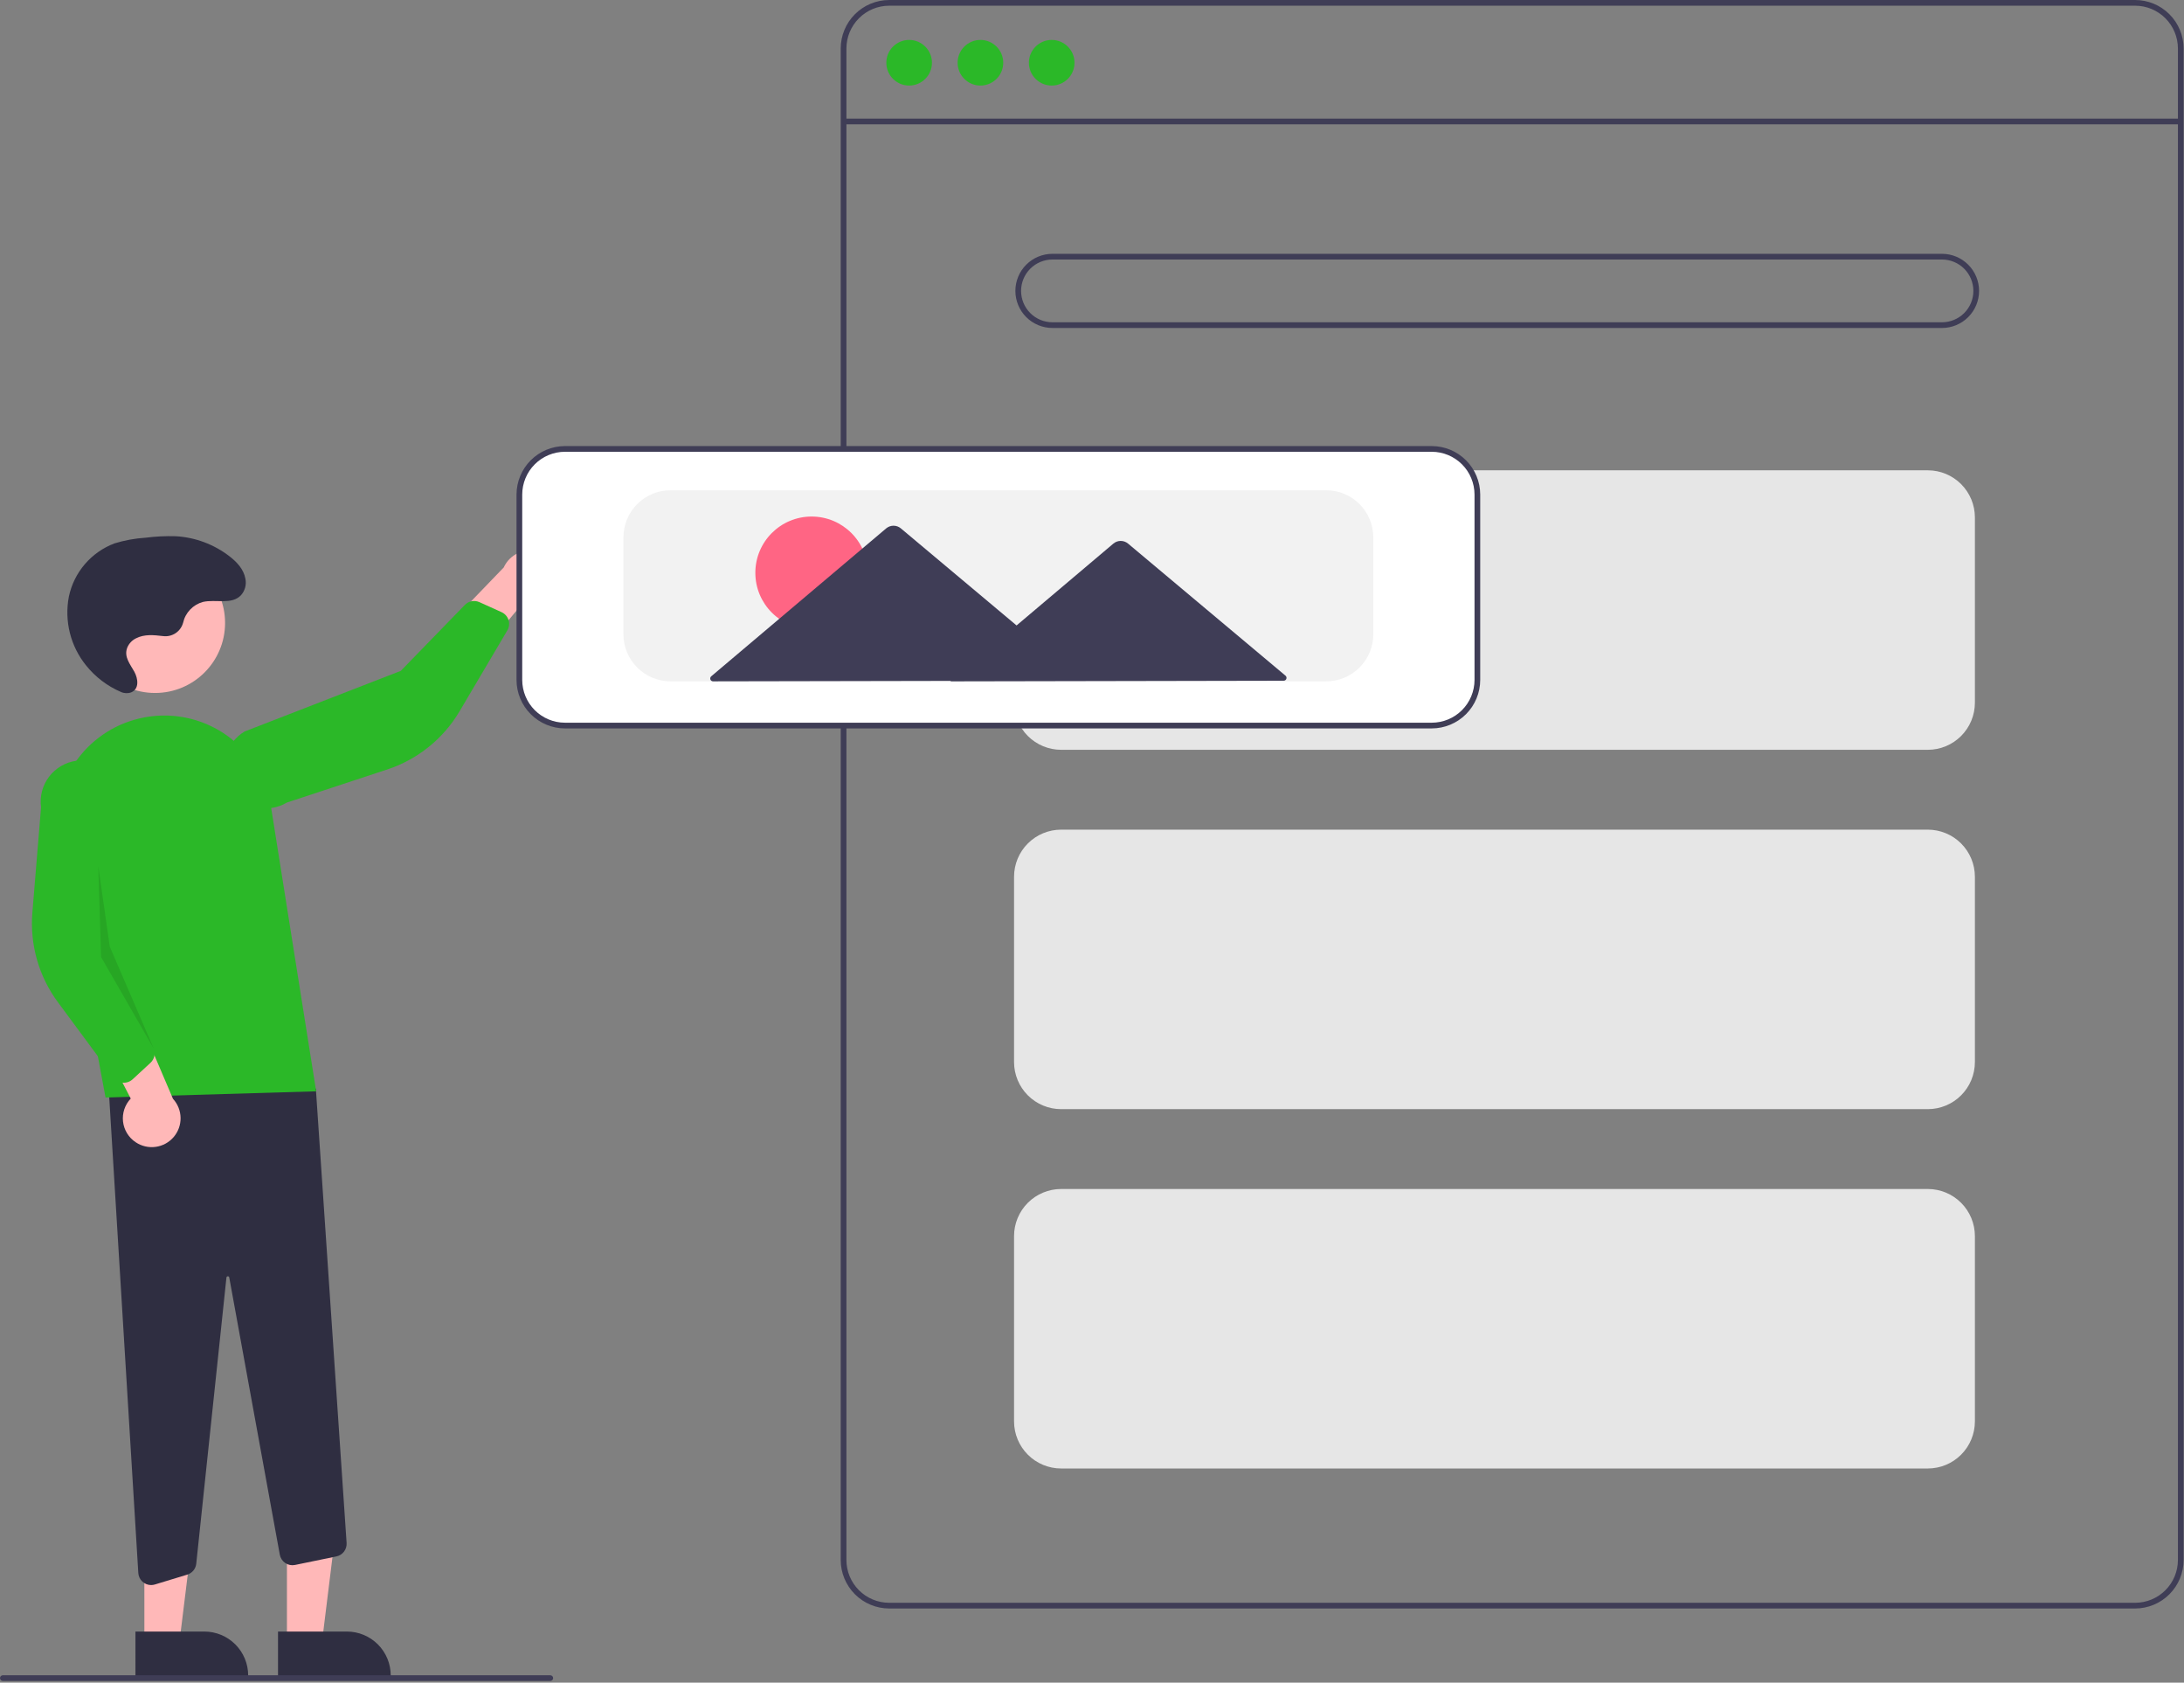 <svg width="766" height="590" viewBox="0 0 766 590" fill="none" xmlns="http://www.w3.org/2000/svg">
<rect x="0" y="0" width="766" height="590" fill="#808080" stroke="none"/>
<g clip-path="url(#clip0_3305_8929)">
<path d="M100.636 576.086H112.895L118.728 528.798L100.633 528.799L100.636 576.086Z" fill="#FFB8B8"/>
<path d="M97.509 572.084L121.653 572.083H121.654C123.674 572.083 125.675 572.481 127.542 573.254C129.409 574.027 131.105 575.161 132.534 576.589C133.962 578.018 135.096 579.714 135.869 581.581C136.642 583.448 137.04 585.449 137.04 587.469V587.969L97.51 587.971L97.509 572.084Z" fill="#2F2E41"/>
<path d="M50.636 576.086H62.895L68.728 528.798L50.633 528.799L50.636 576.086Z" fill="#FFB8B8"/>
<path d="M47.509 572.084L71.653 572.083H71.654C73.674 572.083 75.675 572.481 77.542 573.254C79.409 574.027 81.105 575.161 82.534 576.589C83.962 578.018 85.096 579.714 85.869 581.581C86.642 583.448 87.04 585.449 87.04 587.469V587.969L47.51 587.971L47.509 572.084Z" fill="#2F2E41"/>
<path d="M52.994 555.783C51.849 555.78 50.749 555.342 49.916 554.556C49.083 553.771 48.58 552.698 48.51 551.556L37.642 373.829L110.78 381.721L121.565 541.033C121.635 542.118 121.312 543.192 120.654 544.058C119.996 544.923 119.047 545.522 117.983 545.745L103.472 548.734C102.885 548.855 102.279 548.858 101.691 548.741C101.103 548.625 100.544 548.392 100.047 548.057C99.55 547.722 99.125 547.29 98.797 546.789C98.469 546.287 98.245 545.725 98.137 545.135L80.406 447.936C80.391 447.814 80.329 447.704 80.234 447.627C80.138 447.551 80.017 447.515 79.895 447.526C79.774 447.526 79.657 447.573 79.568 447.656C79.479 447.739 79.425 447.852 79.417 447.974L68.831 548.3C68.739 549.179 68.39 550.012 67.827 550.694C67.263 551.376 66.512 551.876 65.665 552.133L54.311 555.587C53.884 555.717 53.44 555.783 52.994 555.783Z" fill="#2F2E41"/>
<path d="M54.38 242.985C67.945 242.985 78.941 231.989 78.941 218.424C78.941 204.859 67.945 193.863 54.38 193.863C40.816 193.863 29.819 204.859 29.819 218.424C29.819 231.989 40.816 242.985 54.38 242.985Z" fill="#FFB8B8"/>
<path d="M37.018 384.84L20.427 295.668C18.684 286.44 20.444 276.894 25.363 268.894C30.282 260.894 38.007 255.015 47.028 252.406C52.188 250.898 57.61 250.507 62.933 251.258C68.255 252.009 73.357 253.884 77.899 256.76C82.44 259.636 86.317 263.446 89.272 267.937C92.226 272.428 94.191 277.496 95.034 282.805L110.892 382.656L37.018 384.84Z" fill="#2BB828"/>
<path d="M47.6 400.522C46.373 399.712 45.339 398.643 44.57 397.39C43.801 396.137 43.317 394.731 43.15 393.27C42.984 391.81 43.139 390.33 43.606 388.936C44.073 387.542 44.84 386.268 45.853 385.202L29.457 353.451L47.922 355.422L60.661 385.271C62.338 387.091 63.289 389.464 63.334 391.938C63.379 394.413 62.515 396.818 60.905 398.698C59.295 400.578 57.051 401.802 54.599 402.138C52.147 402.475 49.657 401.9 47.6 400.522Z" fill="#FFB8B8"/>
<path d="M43.038 379.626C42.409 379.566 41.799 379.375 41.249 379.064C40.698 378.753 40.219 378.33 39.843 377.822L20.291 351.39C13.605 342.353 10.429 331.196 11.354 319.993L14.395 283.08C14.135 281.193 14.251 279.274 14.734 277.431C15.217 275.589 16.058 273.859 17.21 272.342C18.362 270.825 19.802 269.55 21.446 268.589C23.091 267.629 24.91 267.002 26.797 266.744C28.684 266.487 30.604 266.604 32.446 267.089C34.288 267.574 36.017 268.417 37.533 269.57C39.049 270.723 40.323 272.164 41.282 273.81C42.241 275.456 42.866 277.274 43.121 279.162L41.343 337.882L53.88 367.6C54.238 368.453 54.325 369.395 54.13 370.299C53.934 371.203 53.466 372.025 52.789 372.654L46.515 378.451C45.842 379.072 44.996 379.473 44.089 379.602C43.741 379.651 43.388 379.659 43.038 379.626Z" fill="#2BB828"/>
<path d="M195.82 205.042C195.552 206.487 194.971 207.857 194.117 209.053C193.263 210.25 192.157 211.245 190.877 211.967C189.597 212.69 188.174 213.124 186.708 213.237C185.242 213.351 183.77 213.141 182.394 212.624L159.548 240.102L154.163 222.33L176.683 198.961C177.706 196.707 179.519 194.906 181.781 193.9C184.042 192.894 186.594 192.752 188.953 193.502C191.311 194.251 193.313 195.84 194.579 197.967C195.845 200.094 196.286 202.611 195.82 205.042Z" fill="#FFB8B8"/>
<path d="M178.356 217.39C178.546 217.993 178.607 218.629 178.536 219.257C178.464 219.885 178.261 220.491 177.94 221.035L161.223 249.346C155.509 259.026 146.473 266.301 135.796 269.818L100.619 281.409C98.982 282.385 97.169 283.028 95.284 283.302C93.398 283.577 91.477 283.477 89.63 283.008C87.783 282.539 86.047 281.711 84.52 280.57C82.994 279.43 81.707 277.999 80.734 276.361C79.761 274.723 79.12 272.909 78.848 271.023C78.577 269.137 78.68 267.216 79.151 265.37C79.622 263.524 80.453 261.789 81.596 260.264C82.739 258.739 84.171 257.454 85.81 256.483L140.576 235.227L163.054 212.095C163.7 211.433 164.534 210.985 165.442 210.813C166.351 210.64 167.291 210.751 168.134 211.129L175.918 214.646C176.753 215.024 177.452 215.647 177.924 216.432C178.105 216.733 178.25 217.055 178.356 217.39Z" fill="#2BB828"/>
<path opacity="0.1" d="M34.459 303.589L35.459 335.589L53.88 367.6L38.498 331.926L34.459 303.589Z" fill="black"/>
<path d="M57.195 223.039C58.737 223.24 60.3 222.873 61.593 222.009C62.886 221.144 63.822 219.839 64.225 218.337C64.615 216.608 65.467 215.017 66.692 213.736C67.916 212.455 69.466 211.531 71.176 211.063C75.682 210.034 81.188 212.155 84.49 208.741C85.196 207.962 85.708 207.026 85.982 206.01C86.256 204.994 86.284 203.928 86.065 202.899C85.457 199.582 83.084 197.075 80.502 195.071C75.067 190.873 68.491 188.415 61.636 188.021C58.087 187.918 54.536 188.094 51.015 188.549C47.328 188.782 43.682 189.448 40.151 190.534C36.129 192.052 32.554 194.559 29.757 197.824C26.96 201.089 25.032 205.007 24.149 209.215C23.342 213.435 23.466 217.781 24.512 221.949C25.559 226.117 27.502 230.006 30.206 233.345C33.444 237.377 37.619 240.555 42.367 242.604C43.498 243.137 44.794 243.203 45.973 242.786C48.931 241.611 48.447 237.947 47.099 235.504C45.656 232.889 43.436 230.358 44.596 227.175C45.178 225.7 46.294 224.498 47.723 223.809C50.663 222.31 53.952 222.665 57.112 223.03L57.195 223.039Z" fill="#2F2E41"/>
<path d="M748.866 564H311.866C307.359 563.995 303.038 562.202 299.851 559.015C296.664 555.828 294.871 551.507 294.866 547V17C294.871 12.493 296.664 8.172 299.851 4.985C303.038 1.798 307.359 0.005 311.866 0H748.866C753.373 0.005 757.694 1.798 760.881 4.985C764.068 8.172 765.861 12.493 765.866 17V547C765.861 551.507 764.068 555.828 760.881 559.015C757.694 562.202 753.373 563.995 748.866 564ZM311.866 2C307.889 2.005 304.077 3.586 301.265 6.398C298.452 9.21 296.871 13.023 296.866 17V547C296.871 550.977 298.452 554.79 301.265 557.602C304.077 560.414 307.889 561.996 311.866 562H748.866C752.843 561.996 756.656 560.414 759.468 557.602C762.28 554.79 763.862 550.977 763.866 547V17C763.862 13.023 762.28 9.21 759.468 6.398C756.656 3.586 752.843 2.005 748.866 2H311.866Z" fill="#3F3D56"/>
<path d="M764.866 41.59H295.866V43.59H764.866V41.59Z" fill="#3F3D56"/>
<path d="M318.866 30C323.284 30 326.866 26.418 326.866 22C326.866 17.582 323.284 14 318.866 14C314.448 14 310.866 17.582 310.866 22C310.866 26.418 314.448 30 318.866 30Z" fill="#2BB828"/>
<path d="M343.866 30C348.284 30 351.866 26.418 351.866 22C351.866 17.582 348.284 14 343.866 14C339.448 14 335.866 17.582 335.866 22C335.866 26.418 339.448 30 343.866 30Z" fill="#2BB828"/>
<path d="M368.866 30C373.284 30 376.866 26.418 376.866 22C376.866 17.582 373.284 14 368.866 14C364.448 14 360.866 17.582 360.866 22C360.866 26.418 364.448 30 368.866 30Z" fill="#2BB828"/>
<path d="M681.126 115H369.126C365.678 115 362.372 113.63 359.934 111.192C357.496 108.754 356.126 105.448 356.126 102C356.126 98.552 357.496 95.246 359.934 92.808C362.372 90.37 365.678 89 369.126 89H681.126C684.574 89 687.88 90.37 690.318 92.808C692.756 95.246 694.126 98.552 694.126 102C694.126 105.448 692.756 108.754 690.318 111.192C687.88 113.63 684.574 115 681.126 115ZM369.126 91C366.209 91 363.411 92.159 361.348 94.222C359.285 96.285 358.126 99.083 358.126 102C358.126 104.917 359.285 107.715 361.348 109.778C363.411 111.841 366.209 113 369.126 113H681.126C684.043 113 686.841 111.841 688.904 109.778C690.967 107.715 692.126 104.917 692.126 102C692.126 99.083 690.967 96.285 688.904 94.222C686.841 92.159 684.043 91 681.126 91H369.126Z" fill="#3F3D56"/>
<path d="M676.161 262.909H372.161C367.787 262.904 363.593 261.164 360.499 258.071C357.406 254.978 355.666 250.784 355.661 246.409V181.409C355.666 177.035 357.406 172.841 360.499 169.747C363.593 166.654 367.787 164.914 372.161 164.909H676.161C680.536 164.914 684.73 166.654 687.823 169.747C690.916 172.841 692.656 177.035 692.661 181.409V246.409C692.656 250.784 690.916 254.978 687.823 258.071C684.73 261.164 680.536 262.904 676.161 262.909Z" fill="#E6E6E6"/>
<path d="M676.161 388.91H372.161C367.787 388.905 363.593 387.165 360.499 384.071C357.406 380.978 355.666 376.784 355.661 372.41V307.41C355.666 303.035 357.406 298.841 360.499 295.748C363.592 292.654 367.787 290.914 372.161 290.909H676.161C680.536 290.914 684.73 292.654 687.823 295.748C690.916 298.841 692.656 303.035 692.661 307.41V372.41C692.656 376.784 690.916 380.978 687.823 384.071C684.73 387.165 680.536 388.905 676.161 388.91Z" fill="#E6E6E6"/>
<path d="M676.161 514.91H372.161C367.787 514.905 363.593 513.165 360.499 510.071C357.406 506.978 355.666 502.784 355.661 498.41V433.41C355.666 429.035 357.406 424.841 360.499 421.748C363.593 418.655 367.787 416.915 372.161 416.91H676.161C680.536 416.915 684.73 418.655 687.823 421.748C690.916 424.841 692.656 429.035 692.661 433.41V498.41C692.656 502.784 690.916 506.978 687.823 510.071C684.73 513.165 680.536 514.905 676.161 514.91Z" fill="#E6E6E6"/>
<path d="M502.161 254.909H198.161C193.787 254.904 189.593 253.164 186.499 250.071C183.406 246.978 181.666 242.784 181.661 238.409V173.409C181.666 169.035 183.406 164.841 186.499 161.747C189.593 158.654 193.787 156.914 198.161 156.909H502.161C506.536 156.914 510.73 158.654 513.823 161.747C516.916 164.841 518.656 169.035 518.661 173.409V238.409C518.656 242.784 516.916 246.978 513.823 250.071C510.73 253.164 506.536 254.904 502.161 254.909Z" fill="white"/>
<path d="M502.161 255.41H198.161C193.654 255.405 189.333 253.612 186.146 250.425C182.959 247.238 181.166 242.917 181.161 238.41V173.41C181.166 168.903 182.959 164.581 186.146 161.394C189.333 158.207 193.654 156.415 198.161 156.41H502.161C506.668 156.415 510.989 158.207 514.176 161.394C517.363 164.581 519.156 168.903 519.161 173.41V238.41C519.156 242.917 517.363 247.238 514.176 250.425C510.989 253.612 506.668 255.405 502.161 255.41ZM198.161 158.41C194.184 158.414 190.372 159.996 187.559 162.808C184.747 165.62 183.166 169.433 183.161 173.41V238.41C183.166 242.387 184.747 246.199 187.559 249.011C190.372 251.823 194.184 253.405 198.161 253.41H502.161C506.138 253.405 509.951 251.823 512.763 249.011C515.575 246.199 517.157 242.387 517.161 238.41V173.41C517.157 169.433 515.575 165.62 512.763 162.808C509.951 159.996 506.138 158.414 502.161 158.41H198.161Z" fill="#3F3D56"/>
<path d="M465.161 238.91H235.161C230.787 238.905 226.593 237.165 223.499 234.071C220.406 230.978 218.666 226.784 218.661 222.41V188.41C218.666 184.035 220.406 179.841 223.499 176.748C226.593 173.655 230.787 171.915 235.161 171.91H465.161C469.536 171.915 473.73 173.655 476.823 176.748C479.916 179.841 481.656 184.035 481.661 188.41V222.41C481.656 226.784 479.916 230.978 476.823 234.071C473.73 237.165 469.536 238.905 465.161 238.91Z" fill="#F2F2F2"/>
<path d="M284.656 220.584C295.554 220.584 304.388 211.749 304.388 200.851C304.388 189.954 295.554 181.119 284.656 181.119C273.758 181.119 264.924 189.954 264.924 200.851C264.924 211.749 273.758 220.584 284.656 220.584Z" fill="#FF6584"/>
<path d="M450.868 236.918L423.016 213.558L395.644 190.602C394.922 189.996 394.009 189.665 393.066 189.667C392.123 189.669 391.211 190.003 390.491 190.612L363.208 213.674L356.544 219.307L346.496 210.88L315.959 185.269C315.236 184.663 314.323 184.332 313.381 184.334C312.438 184.335 311.526 184.67 310.806 185.279L280.368 211.007L249.451 237.14C249.295 237.273 249.182 237.45 249.13 237.648C249.077 237.847 249.087 238.056 249.158 238.249C249.229 238.441 249.357 238.607 249.525 238.725C249.693 238.842 249.894 238.905 250.099 238.904L313.485 238.782L333.549 238.743L333.353 238.909L393.161 238.794L450.228 238.684C450.433 238.684 450.633 238.62 450.8 238.503C450.968 238.385 451.096 238.218 451.166 238.025C451.236 237.833 451.245 237.623 451.191 237.425C451.138 237.227 451.025 237.05 450.868 236.918Z" fill="#3F3D56"/>
<path d="M193 589.409H1C0.735 589.409 0.48 589.304 0.293 589.116C0.105 588.929 0 588.674 0 588.409C0 588.144 0.105 587.89 0.293 587.702C0.48 587.515 0.735 587.409 1 587.409H193C193.265 587.409 193.52 587.515 193.707 587.702C193.895 587.89 194 588.144 194 588.409C194 588.674 193.895 588.929 193.707 589.116C193.52 589.304 193.265 589.409 193 589.409Z" fill="#3F3D56"/>
</g>
<defs>
<clipPath id="clip0_3305_8929">
<rect width="765.866" height="589.409" fill="white"/>
</clipPath>
</defs>
</svg>
